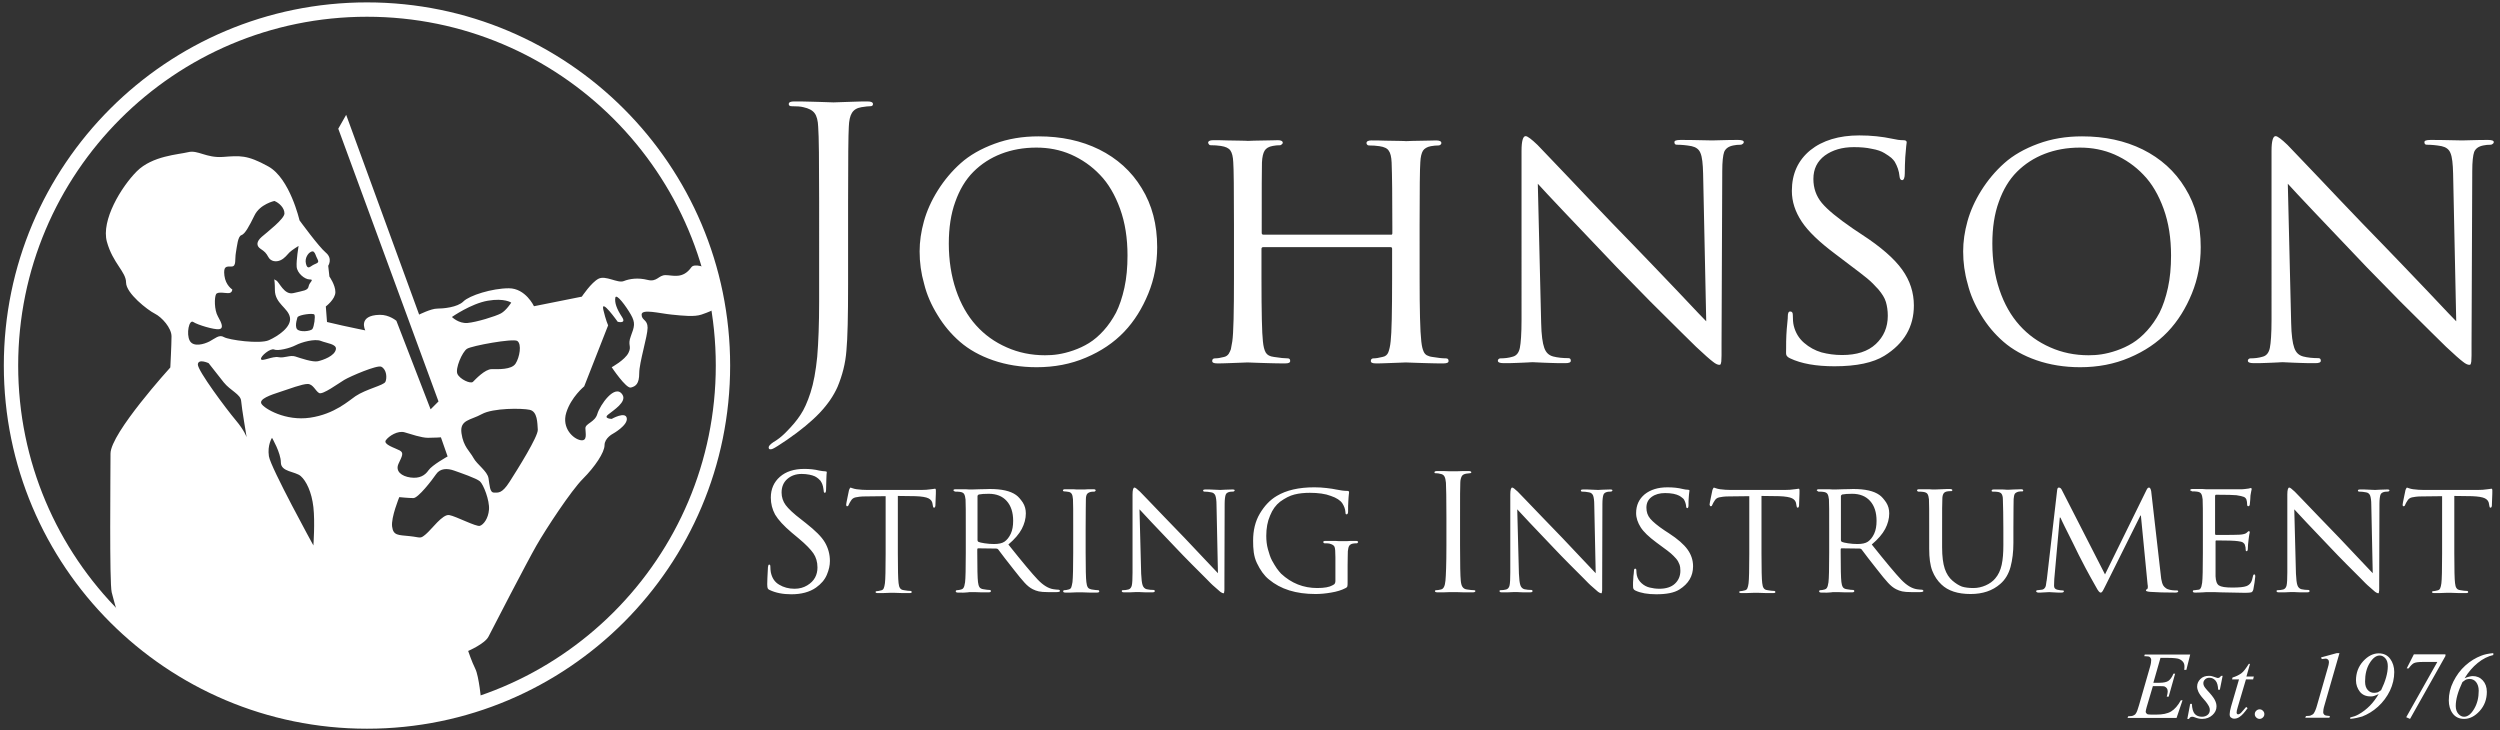 <svg version="1.1" xmlns="http://www.w3.org/2000/svg" x="0" y="0" width="1045" height="305.3" viewBox="0 0 1045 305.3" xml:space="preserve"><rect x="0" y="0" width="1045" height="305.3" fill="#333333" stroke="none"/><path d="M297.2 119.5c1.5 4 1 10 1 10s-2 1-5 2 -7.5 0.5-12.5 0 -12.5-2.5-12.5 0 2.5 2 2.5 5.5 -3.5 14.5-3.5 19 -1.5 5.5-3.5 6 -8-8.5-8-8.5 5.5-3 7-6 -0.5-3 1-7 2-5.5 0-9 -6.2-9.2-6.5-7c-0.3 2 0.5 4.5 2.8 8 2 3-1.8 2-1.8 2s-7.2-10.2-6-5c1 4.3 2 6.5 2 6.5l-10 25.5c0 0-5.5 4.5-7.5 11s3 11 6 11.5 2-3 2-5 4-2.5 5-6 7.4-12.9 10.5-8c1.9 3-3.8 6.5-6 8.3 -2.1 1.7 1.5 1.8 1.5 1.8s5.8-3.3 6.3-0.3 -5.8 6.5-5.8 6.5 -3.5 1.8-3.5 4.8 -4 9-9 14 -15.5 21-19.5 28 -18.5 35-20 38 -8.5 6-8.5 6 1.5 4.5 3 7.5 2.5 13.5 2.5 13.5 -1.5 8.1-53 8.5c-57.5 0.5-98-41.5-98-41.5s-2.5-8.5-3.5-12.5 -0.5-49.5-0.5-58 25-36 25-36 0.5-9.5 0.5-13 -4-8-7-9.5 -12-8.5-12-13 -5.5-8-8-17 6-23 12.5-29.5 17.5-7 21.5-8 7.5 2.5 14.5 2 10-1 19 4 13 22.5 13 22.5 8 11 11 13.5 1 5.5 1 5.5l0.5 4.5c0 0 2.5 3.5 2.5 6.5s-4 6-4 6l0.5 6.5c0 0 2 0.5 6.5 1.5s9.5 2 9.5 2 -3.3-6.3 6-6.5c4-0.1 7 2.5 7 2.5l14.3 37 3.3-3.3L141.4 53.8l3.3-5.8 30.5 83.5c0 0 5-2.5 7.5-2.5s8.5-0.5 11-3 12-5.5 19-5.5 10.5 7.5 10.5 7.5l20-4c0 0 4-6 7-7.5s8 2 10.5 1 6-1.5 10-0.5 4.5-2 7.5-2 7.2 1.8 10.8-3.3c1.3-1.8 6.3 0.3 6.3 0.3S295.7 115.5 297.2 119.5zM114.7 84c0 0-6 1.3-8.3 6s-4 7.8-5.5 8.3 -1.8 4.5-2.3 7.3 0.3 5.8-1.8 5.8 -3.5-0.3-3 3.8 3.3 5.8 3.3 5.8 0 1.3-1.3 1.5 -4.8-0.8-5.5 0.5 -0.8 6.5 0.8 9.3 2.5 5 0.5 5.3 -9-1.8-10.8-3 -3 5-1.5 7.8 6 1.5 8.3 0.3 4-3 6-1.8 15 3 18.8 1.3 9.5-5.5 8.8-9.5 -6.3-5.8-6.3-11.5 -0.8-4.5 0.5-4 3.3 6.3 7.3 5.3 6-1 6.3-2.8 2.6-2.9 0.4-2.9c-2 0-5.2-2.6-5.4-5.3s0.8-8.7 0.8-8.7 -2.8 1.7-3.8 2.7 -2 2.5-3.8 3.3 -4 0.5-5-1.3 -1.5-2.3-3.3-3.5 -1.8-3 0.5-5 9.5-7.5 9.5-9.8S116.7 84.8 114.7 84zM129.2 105.8c0 0-2 1.8-1.3 4.5s1.8 1 3.3 0.3 2.3-0.8 1.5-2.3 -0.8-2.3-1.5-3S129.2 105.8 129.2 105.8zM213.7 126.5c0 0-2.8-2-9.8-0.8s-15 6.8-15 6.8 2.8 2.8 6.5 2.5 11.8-2.8 14-4S213.7 126.5 213.7 126.5zM216.2 142.5c-1.8-1.1-19 2-21 3.3s-5 8.3-4 10.5 5.5 4.3 6.5 3.3 5-5.3 7.8-5.3 8.3 0.3 10-2.3S218.2 143.8 216.2 142.5zM140.4 146c0.4-2.2-3.8-2.5-6.3-3.5s-8 0.5-10.5 1.8 -7.5 2.5-9 1.8 -5.8 2.8-5.5 4 4.8-1.3 7.3-0.8 4.8-1 7-0.3 7.3 2.5 9.5 2S139.9 148.8 140.4 146zM159.4 153.3c-1.6-0.9-13 4-15.5 5.5s-9 6.3-10.5 5.5 -2.5-3.8-4.8-3.8 -7.5 2-11.5 3.3 -9 3-7.8 5 10 7.3 20.3 5.8 16.3-7.2 19-9c4.5-3 11.8-4.5 12.5-6S161.7 154.5 159.4 153.3zM87.2 151.8c0 0-4.3-2-4.5 0.5s12 18.8 15.8 23.3 4.6 7.2 4.6 7.2 -2.1-12.4-2.3-15.2 -4.5-4.3-7.3-7.8S87.2 151.8 87.2 151.8zM124.4 132.5c0 0-1.3 3.5-0.3 5s5.8 1 6.5 0 1.3-5.3 0.8-6S125.4 131.5 124.4 132.5zM166.9 207.8c0 0-3.5 8.5-3 12.3s2.5 3.5 7.3 4 4.3 1.3 6.8-0.8 7-8.5 9.8-8 11.3 5 12.8 4.5 3.5-3 3.8-6.8 -2.3-10.5-3.8-11.8 -8-3.5-10.8-4.5 -5.8-1-7.5 1.5 -7.5 10-9.5 10S166.9 207.8 166.9 207.8zM221.4 171.3c-3.2-0.7-15.3-0.8-20 1.8s-9.3 2.3-8.5 8 3.5 7.5 5 10.3 5.8 5.5 6.3 8.5 0.5 6 2.3 6 3.3 0.5 6.5-4.5 12-19 11.8-21.8S224.7 172 221.4 171.3zM178.9 183c-2.8 0-7-1.5-9.8-2.3s-6.5 1.5-7.8 3.3 4 3.3 5.8 4.3 1 2.3-0.5 5.5 1.3 5.3 5 5.8 6-0.8 7.5-3 8-5.8 8-5.8l-2.8-8C184.4 182.8 181.7 183 178.9 183zM113.7 183c0 0-2 3-1.3 7.7S131 228 131 228s0.7-9.7 0-16 -3-11-5.3-13 -8.3-1.7-8.3-5.7S113.7 183 113.7 183z" fill="#FFF"/><circle cx="153.4" cy="152.8" r="148.8" style="fill:none;stroke-width:6;stroke:#FFF"/><path d="M321.3 187c0-0.6 0.7-1.3 2-2.2 1.6-0.9 3.3-2.2 5.1-4 2.7-2.7 4.8-5.2 6.2-7.4 1.5-2.2 2.9-5.3 4.2-9.3 1.3-4 2.2-9 2.8-15 0.5-6 0.8-13.7 0.8-22.9V84.3c0-17-0.1-27.4-0.4-31.3 -0.1-2.6-0.6-4.5-1.5-5.7s-2.4-2-4.7-2.5c-1.1-0.3-2.8-0.4-4.9-0.4 -0.8 0-1.2-0.3-1.2-0.9 0-0.8 0.8-1.1 2.3-1.1 1.9 0 4.2 0 6.8 0.1 2.6 0.1 4.8 0.1 6.7 0.2s2.8 0.1 2.9 0.1c0.1 0 1.1 0 2.9-0.1s3.8-0.1 6-0.2 4-0.1 5.3-0.1c1.6 0 2.3 0.4 2.3 1.1 0 0.6-0.4 0.9-1.1 0.9 -0.7 0-1.9 0.1-3.7 0.4 -1.9 0.3-3.2 1.1-4 2.4 -0.8 1.3-1.2 3.2-1.3 5.8 -0.2 3.1-0.3 13.6-0.3 31.3V119c0 13.1-0.2 22.3-0.7 27.6 -0.4 5.3-1.7 10.3-3.7 15.1 -1.6 3.6-4 7.2-7.4 10.8 -3.4 3.6-8 7.4-13.8 11.4 -3.1 2.1-5 3.3-5.7 3.6 -0.4 0.2-0.7 0.3-1 0.3C321.6 187.9 321.3 187.6 321.3 187zM384.4 105.1c0-4.1 0.6-8.3 1.8-12.6 1.2-4.3 3.1-8.6 5.8-12.9 2.7-4.3 5.9-8.1 9.6-11.4 3.7-3.3 8.4-6 14.1-8.1s11.7-3.1 18.4-3.1c9.5 0 17.9 1.8 25.4 5.5 7.4 3.7 13.4 9 17.7 16.1 4.4 7.1 6.5 15.3 6.5 24.7 0 6.8-1.2 13.3-3.7 19.4s-5.8 11.5-10.1 16c-4.3 4.5-9.6 8.1-16 10.8 -6.3 2.7-13.2 4-20.6 4 -6.6 0-12.7-1-18.2-2.9 -5.5-1.9-10.1-4.5-13.8-7.7 -3.7-3.2-6.8-6.9-9.4-11.2 -2.6-4.2-4.5-8.5-5.6-13C385 114.2 384.4 109.7 384.4 105.1zM396.6 101.8c0 7 1 13.5 3 19.4 2 5.9 4.8 10.8 8.4 14.8s7.8 7 12.8 9.2c4.9 2.2 10.3 3.3 16 3.3 1.8 0 3.6-0.1 5.5-0.4s4-0.8 6.3-1.6c2.3-0.8 4.5-1.8 6.6-3.1 2.1-1.3 4.1-3 6.1-5.2 2-2.2 3.7-4.7 5.2-7.5 1.4-2.8 2.6-6.3 3.5-10.4 0.9-4.1 1.3-8.6 1.3-13.5 0-7.2-1-13.7-3.1-19.5 -2.1-5.8-4.9-10.6-8.4-14.2 -3.5-3.7-7.6-6.5-12.1-8.5 -4.6-2-9.4-2.9-14.5-2.9 -5.4 0-10.3 0.9-14.7 2.6 -4.4 1.7-8.3 4.2-11.6 7.5 -3.3 3.3-5.8 7.5-7.6 12.6C397.5 89.3 396.6 95.2 396.6 101.8zM505 59.7c0-0.7 0.7-1.1 2.1-1.1 1.7 0 3.7 0 6 0.1 2.3 0 4.3 0.1 5.9 0.1 1.7 0 2.5 0.1 2.6 0.1 0.1 0 0.9 0 2.5-0.1 1.6 0 3.4-0.1 5.4-0.1 2 0 3.6-0.1 4.7-0.1 1.3 0 2 0.4 2 1.1 0 0.2-0.1 0.4-0.4 0.6 -0.2 0.2-0.4 0.4-0.6 0.4 -1.2 0-2.2 0.1-3.2 0.3 -1.7 0.3-2.8 1-3.4 2 -0.6 1-1 2.6-1.1 4.9 -0.1 2.6-0.1 11.6-0.1 26.9v2.6c0 0.5 0.3 0.7 0.8 0.7h53.1c0.2 0 0.3 0 0.4 0 0.1 0 0.1-0.1 0.2-0.2 0.1-0.1 0.1-0.3 0.1-0.5v-2.6c0-12.7-0.1-21.7-0.3-26.9 -0.1-2.3-0.5-4-1.2-4.9 -0.6-1-1.9-1.6-3.9-1.9 -1.3-0.2-2.8-0.3-4.4-0.3 -0.3 0-0.5-0.1-0.7-0.3 -0.2-0.2-0.3-0.4-0.3-0.7 0-0.7 0.7-1.1 2-1.1 1.6 0 3.6 0 5.9 0.1 2.3 0 4.3 0.1 6 0.1 1.7 0 2.5 0.1 2.6 0.1 0.1 0 1 0 2.6-0.1 1.6 0 3.4-0.1 5.4-0.1 2 0 3.5-0.1 4.6-0.1 1.5 0 2.2 0.4 2.2 1.1 0 0.2-0.1 0.5-0.4 0.7 -0.2 0.2-0.5 0.3-0.8 0.3 -1 0-2.1 0.1-3.2 0.3 -1.6 0.3-2.7 1-3.3 1.9 -0.6 1-1 2.6-1.1 4.8 -0.2 2.6-0.3 11.4-0.3 26.5V116c0 13.5 0.2 22.4 0.7 26.7 0.1 1.1 0.3 2 0.4 2.5 0.1 0.5 0.3 1.1 0.6 1.8s0.8 1.2 1.3 1.5c0.6 0.3 1.4 0.6 2.3 0.7 2.4 0.4 4.2 0.6 5.7 0.6 0.8 0 1.1 0.4 1.1 1.1 0 0.7-0.7 1-2.1 1 -2 0-4.3 0-6.8-0.1 -2.5-0.1-4.6-0.1-6.3-0.2 -1.7-0.1-2.6-0.1-2.7-0.1s-0.9 0-2.5 0.1c-1.6 0.1-3.4 0.1-5.4 0.2s-3.5 0.1-4.6 0.1c-1.4 0-2.1-0.3-2.1-1 0-0.7 0.4-1.1 1.1-1.1 1 0 2.2-0.2 3.8-0.6 1.2-0.2 2-0.9 2.4-1.9 0.4-1 0.8-2.6 1-4.7 0.4-3.4 0.6-12.1 0.6-26.2V104c0-0.5-0.2-0.7-0.7-0.7h-53.1c-0.5 0-0.8 0.2-0.8 0.7v12.3c0 14.2 0.2 23 0.6 26.4 0.2 2.1 0.6 3.7 1.2 4.7s1.7 1.6 3.4 1.8c2.5 0.4 4.5 0.6 5.8 0.6 0.7 0 1 0.4 1 1.1 0 0.7-0.7 1-2 1 -2.1 0-4.4 0-6.9-0.1 -2.5-0.1-4.7-0.1-6.3-0.2 -1.7-0.1-2.5-0.1-2.6-0.1 -0.1 0-1 0-2.6 0.1 -1.6 0.1-3.4 0.1-5.4 0.2s-3.6 0.1-4.7 0.1c-1.4 0-2.1-0.3-2.1-1 0-0.7 0.4-1.1 1.1-1.1 1.1 0 2.4-0.2 3.9-0.6 0.8-0.2 1.4-0.6 1.9-1.3 0.4-0.7 0.7-1.3 0.9-1.9 0.1-0.6 0.3-1.7 0.6-3.3 0.5-3.4 0.7-12.3 0.7-26.7V94.3c0-15.1-0.1-23.9-0.3-26.5 -0.1-2.3-0.5-3.9-1.2-4.9 -0.7-1-2-1.6-4-1.9 -1.3-0.2-2.8-0.3-4.4-0.3 -0.2 0-0.4-0.1-0.6-0.4C505.2 60.1 505 59.9 505 59.7zM626.1 150.8c0-0.3 0.1-0.5 0.3-0.7 0.2-0.2 0.5-0.3 0.7-0.3 1.8 0 3.6-0.2 5.2-0.7 1.6-0.4 2.6-1.7 3-3.7 0.4-2 0.7-5.9 0.7-11.7V63.1c0-4.1 0.6-6.2 1.7-6.2 0.8 0 2.5 1.3 5 3.7 0.4 0.4 2.6 2.7 6.5 6.8 3.9 4.1 9.1 9.5 15.5 16.3 6.4 6.7 12.5 13.1 18.3 19 5 5.1 11.1 11.6 18.5 19.3 7.4 7.8 11.2 11.9 11.7 12.3l-1.3-61.7c-0.1-4.1-0.4-7-1.1-8.6 -0.6-1.6-1.9-2.5-3.7-2.9 -2.1-0.4-4.2-0.6-6.2-0.6 -0.7 0-1-0.4-1-1.1 0-0.6 0.8-0.9 2.5-0.9 2.3 0 5.1 0 8.3 0.1 3.2 0.1 4.9 0.1 5 0.1 0.1 0 1.5 0 4-0.1 2.5-0.1 4.8-0.1 6.9-0.1 1.5 0 2.3 0.3 2.3 0.9 0 0.2-0.1 0.5-0.4 0.7 -0.3 0.3-0.6 0.4-1 0.4 -1.1 0-2.1 0.1-3 0.3 -2 0.4-3.2 1.3-3.8 2.7 -0.5 1.4-0.8 4.1-0.8 8l-0.3 72.2c0 2.1 0 3.7 0 4.8 0 1.1-0.1 1.9-0.1 2.6 -0.1 0.6-0.2 1-0.3 1.2 -0.1 0.1-0.3 0.2-0.5 0.2 -0.7 0-1.6-0.4-2.7-1.3 -1.2-0.9-3.5-2.9-7-6.2 -0.5-0.5-2.5-2.4-5.9-5.8 -3.4-3.4-7.8-7.7-13.2-13.1 -5.3-5.4-10-10.2-14.1-14.4 -18.4-19.3-29.5-31-33-34.9l1.4 58.2c0.1 5 0.6 8.5 1.3 10.4 0.7 2 1.9 3.1 3.7 3.6 1.9 0.5 4.1 0.7 6.4 0.7 0.7 0 1 0.4 1 1.1 0 0.7-0.8 1-2.3 1 -2.1 0-4.2 0-6.3-0.1 -2.1-0.1-3.8-0.1-5-0.2 -1.3-0.1-2-0.1-2.2-0.1 -0.2 0-1 0-2.3 0.1 -1.3 0.1-2.8 0.1-4.7 0.2 -1.9 0.1-3.6 0.1-5.3 0.1C626.8 151.8 626.1 151.4 626.1 150.8zM746.6 145.4c0-1.8 0-3.6 0.1-5.3s0.2-3.4 0.4-5.1c0.2-1.6 0.2-2.5 0.2-2.7 0-1.4 0.3-2.1 1-2.1 0.8 0 1.1 0.5 1.1 1.5 0 1.8 0.1 3.3 0.4 4.5 0.7 2.8 2.1 5.2 4.3 7.1s4.6 3.2 7.3 4c2.7 0.7 5.5 1.1 8.6 1.1 6.1 0 10.8-1.5 14.1-4.6s5-7 5-11.8c0-2.2-0.3-4.1-0.8-5.8 -0.5-1.7-1.6-3.4-3.1-5.2 -1.5-1.7-3.1-3.3-4.8-4.7 -1.7-1.4-4.2-3.3-7.4-5.7l-5.8-4.4c-6.7-5-11.4-9.5-14.1-13.6 -2.7-4.1-4.1-8.3-4.1-12.8 0-7.2 2.6-12.8 7.7-17 5.1-4.1 12-6.2 20.5-6.2 5 0 9.6 0.5 13.8 1.4 1.7 0.4 3.2 0.6 4.6 0.6 1 0 1.4 0.3 1.4 0.9l-0.2 1.6c-0.1 1-0.2 2.6-0.4 4.6 -0.1 2.1-0.2 4.3-0.2 6.8 0 1.8-0.4 2.8-1.1 2.8 -0.6 0-1-0.5-1.1-1.6 -0.2-2.2-0.9-4.2-2-6.1 -0.3-0.5-0.8-1-1.4-1.6 -0.7-0.6-1.6-1.2-2.9-2 -1.3-0.8-3-1.4-5.3-1.8 -2.2-0.5-4.7-0.7-7.5-0.7 -4.9 0-8.9 1.2-12.1 3.5 -3.2 2.4-4.8 5.6-4.8 9.8 0 3.9 1.2 7.2 3.5 10 2.3 2.8 6.7 6.4 13.1 10.8l3.6 2.4c8 5.2 13.6 10.1 16.9 14.7 3.3 4.6 4.9 9.6 4.9 15 0 8.9-4.1 15.9-12.3 21 -4.7 2.9-11.6 4.4-20.9 4.4 -7.7 0-13.9-1.1-18.5-3.3 -0.9-0.4-1.4-0.9-1.6-1.4S746.6 147.1 746.6 145.4zM820.6 105.1c0-4.1 0.6-8.3 1.8-12.6 1.2-4.3 3.1-8.6 5.8-12.9 2.7-4.3 5.9-8.1 9.6-11.4 3.7-3.3 8.4-6 14.1-8.1s11.7-3.1 18.4-3.1c9.5 0 17.9 1.8 25.4 5.5 7.4 3.7 13.4 9 17.7 16.1 4.4 7.1 6.5 15.3 6.5 24.7 0 6.8-1.2 13.3-3.7 19.4s-5.8 11.5-10.1 16c-4.3 4.5-9.6 8.1-16 10.8 -6.3 2.7-13.2 4-20.6 4 -6.6 0-12.7-1-18.2-2.9 -5.5-1.9-10.1-4.5-13.8-7.7 -3.7-3.2-6.8-6.9-9.4-11.2 -2.6-4.2-4.5-8.5-5.6-13C821.2 114.2 820.6 109.7 820.6 105.1zM832.8 101.8c0 7 1 13.5 3 19.4 2 5.9 4.8 10.8 8.4 14.8s7.8 7 12.8 9.2c4.9 2.2 10.3 3.3 16 3.3 1.8 0 3.6-0.1 5.5-0.4s4-0.8 6.3-1.6c2.3-0.8 4.5-1.8 6.6-3.1 2.1-1.3 4.1-3 6.1-5.2 2-2.2 3.7-4.7 5.2-7.5 1.4-2.8 2.6-6.3 3.5-10.4 0.9-4.1 1.3-8.6 1.3-13.5 0-7.2-1-13.7-3.1-19.5 -2.1-5.8-4.9-10.6-8.4-14.2 -3.5-3.7-7.6-6.5-12.1-8.5 -4.6-2-9.4-2.9-14.5-2.9 -5.4 0-10.3 0.9-14.7 2.6 -4.4 1.7-8.3 4.2-11.6 7.5 -3.3 3.3-5.8 7.5-7.6 12.6C833.7 89.3 832.8 95.2 832.8 101.8zM939.6 150.8c0-0.3 0.1-0.5 0.3-0.7 0.2-0.2 0.5-0.3 0.7-0.3 1.8 0 3.6-0.2 5.2-0.7 1.6-0.4 2.6-1.7 3-3.7 0.4-2 0.7-5.9 0.7-11.7V63.1c0-4.1 0.6-6.2 1.7-6.2 0.8 0 2.5 1.3 5 3.7 0.4 0.4 2.6 2.7 6.5 6.8 3.9 4.1 9.1 9.5 15.5 16.3 6.4 6.7 12.5 13.1 18.3 19 5 5.1 11.1 11.6 18.5 19.3 7.4 7.8 11.2 11.9 11.7 12.3l-1.3-61.7c-0.1-4.1-0.4-7-1.1-8.6 -0.6-1.6-1.9-2.5-3.7-2.9 -2.1-0.4-4.2-0.6-6.2-0.6 -0.7 0-1-0.4-1-1.1 0-0.6 0.8-0.9 2.5-0.9 2.3 0 5.1 0 8.3 0.1 3.2 0.1 4.9 0.1 5 0.1 0.1 0 1.5 0 4-0.1 2.5-0.1 4.8-0.1 6.9-0.1 1.5 0 2.3 0.3 2.3 0.9 0 0.2-0.1 0.5-0.4 0.7 -0.3 0.3-0.6 0.4-1 0.4 -1.1 0-2.1 0.1-3 0.3 -2 0.4-3.2 1.3-3.8 2.7 -0.5 1.4-0.8 4.1-0.8 8l-0.3 72.2c0 2.1 0 3.7 0 4.8 0 1.1-0.1 1.9-0.1 2.6 -0.1 0.6-0.2 1-0.3 1.2 -0.1 0.1-0.3 0.2-0.5 0.2 -0.7 0-1.6-0.4-2.7-1.3 -1.2-0.9-3.5-2.9-7-6.2 -0.5-0.5-2.5-2.4-5.9-5.8 -3.4-3.4-7.8-7.7-13.2-13.1 -5.3-5.4-10-10.2-14.1-14.4 -18.4-19.3-29.5-31-33-34.9l1.4 58.2c0.1 5 0.6 8.5 1.3 10.4 0.7 2 1.9 3.1 3.7 3.6 1.9 0.5 4.1 0.7 6.4 0.7 0.7 0 1 0.4 1 1.1 0 0.7-0.8 1-2.3 1 -2.1 0-4.2 0-6.3-0.1 -2.1-0.1-3.8-0.1-5-0.2 -1.3-0.1-2-0.1-2.2-0.1 -0.2 0-1 0-2.3 0.1 -1.3 0.1-2.8 0.1-4.7 0.2 -1.9 0.1-3.6 0.1-5.3 0.1C940.3 151.8 939.6 151.4 939.6 150.8z" fill="#FFF"/><path d="M320.7 244.2c0-1.1 0.1-3.5 0.3-7.1 0.1-0.7 0.2-1.1 0.5-1.1 0.3 0 0.5 0.2 0.5 0.7 0 1 0.1 1.9 0.2 2.5 0.5 2.4 1.6 4.1 3.5 5.2 1.8 1.1 4 1.7 6.4 1.7 2.1 0 3.8-0.5 5.3-1.4 1.5-0.9 2.6-2 3.3-3.3 0.7-1.3 1-2.7 1-4.2 0-2.3-0.6-4.3-1.7-5.9s-3.1-3.7-6.1-6.2l-3-2.5c-3.3-2.8-5.6-5.3-6.9-7.5 -1.2-2.2-1.8-4.6-1.8-7.1 0-3.6 1.3-6.5 3.8-8.7 2.5-2.2 5.9-3.3 10.2-3.3 2.2 0 4.3 0.2 6.3 0.7 1.1 0.2 1.9 0.3 2.4 0.3 0.4 0 0.7 0.1 0.7 0.4 0 0 0 0.3-0.1 0.9 0 0.6-0.1 1.4-0.1 2.5 0 1.1-0.1 2.4-0.1 3.7 0 1-0.2 1.5-0.5 1.5 -0.3 0-0.5-0.3-0.5-0.9 0-0.4-0.2-1-0.3-1.8 -0.2-0.7-0.4-1.3-0.6-1.6 -0.1-0.2-0.3-0.4-0.4-0.7 -0.2-0.2-0.5-0.5-0.9-0.9s-1-0.7-1.5-1c-0.6-0.3-1.4-0.5-2.3-0.7 -1-0.2-2.1-0.3-3.2-0.3 -2.4 0-4.4 0.7-6 2.1 -1.6 1.4-2.4 3.3-2.4 5.7 0 1.9 0.6 3.7 1.7 5.2 1.1 1.5 3.3 3.6 6.6 6.1l1.9 1.5c3.8 3 6.5 5.6 7.9 8 1.4 2.4 2.1 5 2.1 7.8 0 1.8-0.4 3.7-1.3 5.8s-2.4 3.8-4.5 5.3c-2.7 1.9-6.2 2.8-10.3 2.8 -3.6 0-6.6-0.6-9.1-1.8 -0.5-0.2-0.7-0.5-0.8-0.7C320.8 245.7 320.7 245.1 320.7 244.2zM353.7 210.9c0-0.2 0.2-1.3 0.6-3.2 0.4-1.9 0.6-2.9 0.6-2.9 0.3-0.7 0.5-1 0.6-1 0.1 0 0.4 0.1 0.9 0.3 0.5 0.2 1.1 0.3 1.7 0.4 1.5 0.2 3 0.3 4.6 0.3h22.3c1.5 0 3-0.1 4.2-0.3 0.2 0 0.5-0.1 0.8-0.1 0.3 0 0.5-0.1 0.6-0.1 0.1 0 0.2 0 0.3 0 0.2 0 0.3 0.2 0.3 0.7 0 0.7 0 1.9-0.1 3.6 -0.1 1.8-0.1 2.7-0.1 2.8 0 0.2-0.1 0.4-0.2 0.6s-0.2 0.2-0.4 0.2c-0.3 0-0.4-0.3-0.5-1l-0.1-0.6c-0.1-1-0.7-1.8-1.7-2.3 -1-0.5-2.8-0.8-5.4-0.9l-7.4-0.1v24c0 6.7 0.1 10.8 0.3 12.4 0.1 1 0.3 1.7 0.6 2.1 0.3 0.5 0.8 0.8 1.7 0.9 1.1 0.2 2 0.3 2.7 0.3 0.3 0 0.5 0.2 0.5 0.5 0 0.3-0.3 0.4-0.9 0.4 -0.9 0-2 0-3.1 0 -1.2 0-2.1-0.1-2.9-0.1 -0.8 0-1.2 0-1.2 0s-0.5 0-1.2 0c-0.8 0-1.7 0.1-2.7 0.1 -1 0-1.7 0-2.2 0 -0.6 0-0.9-0.1-0.9-0.4 0-0.3 0.2-0.4 0.5-0.4 0.4 0 0.9-0.1 1.7-0.3 0.6-0.1 1-0.4 1.2-0.9s0.4-1.2 0.5-2.1c0.2-1.6 0.3-5.7 0.3-12.4v-24l-8.5 0.1c-1.9 0-3.2 0.2-4.1 0.4s-1.5 0.7-1.9 1.4c-0.2 0.3-0.4 0.6-0.5 0.8 -0.1 0.2-0.2 0.4-0.3 0.6 -0.1 0.2-0.1 0.3-0.2 0.4 -0.1 0.4-0.3 0.5-0.6 0.5 -0.1 0-0.2 0-0.3-0.1C353.8 211.2 353.7 211 353.7 210.9zM398.5 205c0-0.3 0.3-0.5 0.9-0.5 0.8 0 1.7 0 2.8 0 1.1 0 2.1 0 2.9 0.1 0.8 0 1.2 0 1.3 0 0.1 0 1.2 0 3.2-0.1 2.1 0 3.4-0.1 4.1-0.1 5 0 8.6 0.8 11 2.5 1 0.7 1.9 1.8 2.8 3.1 0.9 1.4 1.3 2.9 1.3 4.6 0 2.2-0.6 4.4-1.7 6.5 -1.1 2.1-3 4.3-5.6 6.5 5.9 7.4 10 12.3 12.3 14.7 2.3 2.4 4.5 3.7 6.6 4 0.8 0.1 1.5 0.2 2.1 0.2 0.2 0 0.3 0.1 0.4 0.2s0.2 0.2 0.2 0.3c0 0.3-0.5 0.5-1.4 0.5h-3.7c-1.6 0-2.9-0.1-3.8-0.3 -0.9-0.2-1.7-0.5-2.5-0.9 -1.2-0.6-2.3-1.5-3.4-2.7 -1.1-1.2-2.7-3.1-4.7-5.7 -0.9-1.1-2.1-2.7-3.6-4.6 -1.5-2-2.4-3.2-2.8-3.7 -0.2-0.2-0.5-0.3-0.8-0.3l-7.5-0.1c-0.3 0-0.4 0.2-0.4 0.5v1.3c0 6.6 0.1 10.7 0.3 12.3 0.1 0.9 0.3 1.6 0.6 2.1 0.3 0.5 0.9 0.8 1.7 0.9 1.1 0.2 2 0.3 2.6 0.3 0.3 0 0.5 0.2 0.5 0.5 0 0.3-0.3 0.5-0.9 0.5 -0.9 0-2 0-3.1 0 -1.2 0-2.1-0.1-2.9-0.1 -0.8 0-1.2 0-1.2 0h-0.4c-0.3 0-0.7 0-1.1 0.1s-0.9 0-1.4 0.1 -1 0-1.5 0c-0.5 0-1 0-1.3 0 -0.6 0-0.9-0.2-0.9-0.5 0-0.3 0.2-0.5 0.5-0.5 0.5 0 1.1-0.1 1.8-0.3 0.4-0.1 0.7-0.3 0.9-0.6 0.2-0.3 0.3-0.6 0.4-0.9 0.1-0.3 0.2-0.8 0.3-1.5 0.2-1.6 0.3-5.7 0.3-12.3v-10c0-7 0-11.1-0.1-12.3 -0.1-1-0.3-1.8-0.6-2.3 -0.3-0.5-0.9-0.8-1.8-0.9 -0.6-0.1-1.3-0.1-2-0.1 -0.1 0-0.2-0.1-0.3-0.2S398.5 205 398.5 205zM408.6 225.8c0 0.3 0.1 0.5 0.4 0.7 0.4 0.2 1.3 0.4 2.6 0.6 1.3 0.2 2.6 0.3 3.9 0.3 1.9 0 3.4-0.3 4.4-1 1-0.7 1.9-1.8 2.6-3.3s1-3.3 1-5.4c0-3.5-0.9-6.3-2.7-8.3 -1.8-2-4.3-3-7.5-3 -1.8 0-3.2 0.1-4.2 0.3 -0.3 0.2-0.5 0.4-0.5 0.7V225.8zM444.3 205c0-0.3 0.3-0.5 0.9-0.5 0.6 0 1.3 0 2.3 0 0.9 0 1.8 0 2.5 0.1 0.7 0 1.1 0 1.2 0 0 0 0.4 0 1.2 0 0.7 0 1.6 0 2.5-0.1 0.9 0 1.7 0 2.2 0 0.6 0 0.9 0.2 0.9 0.5 0 0.1-0.1 0.2-0.2 0.3s-0.2 0.2-0.3 0.2c-0.5 0-1 0-1.5 0.1 -0.8 0.2-1.3 0.5-1.6 0.9 -0.3 0.4-0.5 1.2-0.5 2.2 0 1.2-0.1 5.3-0.1 12.3v10c0 6.7 0.1 10.8 0.3 12.3 0.1 1 0.3 1.7 0.6 2.2 0.3 0.5 0.8 0.7 1.6 0.9 1.2 0.2 2.1 0.3 2.7 0.3 0.3 0 0.5 0.2 0.5 0.5 0 0.3-0.3 0.5-0.9 0.5 -1 0-2 0-3.2 0 -1.2 0-2.2-0.1-3-0.1 -0.8 0-1.2 0-1.2 0 -0.1 0-0.5 0-1.2 0 -0.7 0-1.6 0.1-2.5 0.1 -0.9 0-1.6 0-2.2 0 -0.6 0-0.9-0.2-0.9-0.5 0-0.3 0.2-0.5 0.5-0.5 0.5 0 1.1-0.1 1.8-0.3 0.5-0.1 0.9-0.4 1.1-0.9 0.2-0.5 0.3-1.2 0.5-2.2 0.2-2 0.3-6.1 0.3-12.3v-10c0-7 0-11.1-0.1-12.3 -0.1-1-0.2-1.7-0.5-2.2 -0.3-0.5-0.7-0.8-1.4-0.9 -0.7-0.1-1.3-0.2-1.8-0.2 -0.1 0-0.2 0-0.3-0.1C444.3 205.2 444.3 205.1 444.3 205zM468.9 247.1c0-0.1 0-0.2 0.1-0.3 0.1-0.1 0.2-0.1 0.3-0.1 0.9 0 1.6-0.1 2.4-0.3 0.7-0.2 1.2-0.8 1.4-1.7 0.2-0.9 0.3-2.7 0.3-5.4v-32.6c0-1.9 0.3-2.9 0.8-2.9 0.4 0 1.1 0.6 2.3 1.7 0.2 0.2 1.2 1.2 3 3.1 1.8 1.9 4.2 4.4 7.2 7.5 3 3.1 5.8 6 8.5 8.8 2.3 2.4 5.1 5.4 8.5 9 3.4 3.6 5.2 5.5 5.4 5.7l-0.6-28.5c0-1.9-0.2-3.2-0.5-4 -0.3-0.7-0.9-1.2-1.7-1.3 -1-0.2-1.9-0.3-2.9-0.3 -0.3 0-0.5-0.2-0.5-0.5 0-0.3 0.4-0.4 1.1-0.4 1.1 0 2.4 0 3.8 0.1s2.3 0.1 2.3 0.1c0.1 0 0.7 0 1.8-0.1 1.2 0 2.2-0.1 3.2-0.1 0.7 0 1 0.1 1 0.4 0 0.1-0.1 0.2-0.2 0.3 -0.1 0.1-0.3 0.2-0.5 0.2 -0.5 0-1 0-1.4 0.1 -0.9 0.2-1.5 0.6-1.7 1.3 -0.2 0.6-0.4 1.9-0.4 3.7l-0.1 33.4c0 1 0 1.7 0 2.2 0 0.5 0 0.9-0.1 1.2 0 0.3-0.1 0.5-0.1 0.5s-0.1 0.1-0.2 0.1c-0.3 0-0.7-0.2-1.3-0.6 -0.5-0.4-1.6-1.4-3.2-2.8 -0.2-0.2-1.2-1.1-2.7-2.7 -1.6-1.6-3.6-3.6-6.1-6.1 -2.5-2.5-4.6-4.7-6.5-6.7 -8.5-8.9-13.6-14.3-15.3-16.2l0.7 26.9c0.1 2.3 0.3 3.9 0.6 4.8 0.3 0.9 0.9 1.5 1.7 1.7 0.9 0.2 1.9 0.3 2.9 0.3 0.3 0 0.5 0.2 0.5 0.5 0 0.3-0.3 0.5-1 0.5 -1 0-2 0-2.9 0 -1 0-1.7-0.1-2.3-0.1 -0.6 0-0.9 0-1 0 -0.1 0-0.5 0-1 0 -0.6 0-1.3 0.1-2.2 0.1 -0.9 0-1.7 0-2.5 0C469.2 247.6 468.9 247.4 468.9 247.1zM523.8 226c0-4.3 0.9-8.1 2.8-11.3 1.9-3.2 4.2-5.7 7.1-7.4 4-2.4 9.2-3.6 15.7-3.6 1.7 0 3.4 0.1 5.1 0.3s3.1 0.4 3.9 0.6c1.9 0.4 3.5 0.6 4.8 0.6 0.5 0 0.7 0.2 0.7 0.5 0 0.1 0 0.5-0.1 1.1 -0.1 0.6-0.1 1.5-0.2 2.7s-0.1 2.6-0.1 4.3c0 0.8-0.2 1.2-0.7 1.2 -0.3 0-0.4-0.3-0.4-0.9 -0.1-1.4-0.6-2.6-1.3-3.7 -0.8-1.2-2.4-2.3-4.8-3.1 -2.3-0.9-5.3-1.3-8.8-1.3 -2.3 0-4.4 0.2-6.4 0.7 -2 0.5-3.9 1.5-6 3 -1.8 1.4-3.2 3.3-4.2 5.8 -1.1 2.5-1.6 5.3-1.6 8.5 0 1.9 0.2 3.8 0.7 5.6s1 3.4 1.7 4.7c0.7 1.3 1.4 2.4 2 3.3 0.6 0.9 1.3 1.6 1.8 2.2 4.3 4 9.3 6 15.1 6 3 0 5.1-0.4 6.3-1.1 0.3-0.2 0.5-0.3 0.7-0.4s0.3-0.3 0.4-0.5c0.1-0.2 0.2-0.5 0.2-0.9v-9.9c0-2.4-0.1-3.9-0.4-4.5 -0.3-0.6-1-1-2.2-1.3 -0.6-0.1-1.3-0.1-2-0.1 -0.1 0-0.2-0.1-0.3-0.2 -0.1-0.1-0.2-0.2-0.2-0.3 0-0.3 0.3-0.5 0.9-0.5 0.8 0 1.7 0 2.8 0 1.1 0 2.1 0 2.9 0.1 0.8 0 1.2 0 1.3 0 0 0 0.4 0 1.1 0 0.7 0 1.5 0 2.5-0.1 0.9 0 1.7 0 2.2 0 0.6 0 0.9 0.2 0.9 0.5 0 0.1-0.1 0.2-0.2 0.3 -0.1 0.1-0.2 0.2-0.3 0.2 -0.5 0-1 0-1.5 0.1 -0.8 0.1-1.3 0.4-1.7 0.9 -0.3 0.5-0.5 1.2-0.6 2.3 0 1.2-0.1 3.2-0.1 5.9v6.4c0 1.3 0 2.1-0.1 2.4 -0.1 0.3-0.3 0.5-0.7 0.7 -1.7 0.9-3.7 1.5-6.1 1.9 -2.3 0.4-4.5 0.6-6.5 0.6 -8.2 0-14.6-2-19.5-6.1 -2-1.6-3.6-3.9-5-6.8S523.8 229.4 523.8 226zM599.6 197.4c0-0.3 0.4-0.5 1.1-0.5 0.7 0 1.5 0 2.6 0 1.1 0 2 0.1 2.8 0.1 0.8 0 1.3 0 1.3 0s0.5 0 1.3 0c0.8 0 1.7-0.1 2.8-0.1 1 0 1.8 0 2.4 0 0.7 0 1.1 0.2 1.1 0.5 0 0.3-0.2 0.4-0.5 0.4 -0.3 0-0.9 0.1-1.7 0.2 -0.9 0.2-1.5 0.5-1.8 1.1 -0.3 0.6-0.6 1.5-0.6 2.7 -0.1 1.4-0.1 6.3-0.1 14.5v11.8c0 7.8 0.1 12.7 0.3 14.6 0.1 1.1 0.3 2 0.7 2.6s1 1 1.9 1.1c1.3 0.2 2.3 0.3 3 0.3 0.3 0 0.5 0.1 0.5 0.4 0 0.3-0.4 0.5-1.1 0.5 -1.1 0-2.3 0-3.6 0 -1.3 0-2.4-0.1-3.3-0.1 -0.9 0-1.3 0-1.3 0 -0.1 0-0.5 0-1.3 0 -0.8 0-1.8 0.1-2.8 0.1 -1 0-1.8 0-2.4 0 -0.7 0-1.1-0.2-1.1-0.5 0-0.3 0.2-0.4 0.5-0.4 0.6 0 1.2-0.1 2-0.3 0.6-0.1 1-0.5 1.3-1.1 0.3-0.6 0.5-1.5 0.6-2.6 0.2-2.1 0.4-6.9 0.4-14.6v-11.8c0-7.9-0.1-12.7-0.2-14.5 -0.1-1.2-0.3-2-0.6-2.6 -0.3-0.6-0.9-1-1.6-1.1 -0.7-0.2-1.4-0.3-2.1-0.3C599.8 197.9 599.6 197.7 599.6 197.4zM626.8 247.1c0-0.1 0-0.2 0.1-0.3 0.1-0.1 0.2-0.1 0.3-0.1 0.9 0 1.6-0.1 2.4-0.3 0.7-0.2 1.2-0.8 1.4-1.7 0.2-0.9 0.3-2.7 0.3-5.4v-32.6c0-1.9 0.3-2.9 0.8-2.9 0.4 0 1.1 0.6 2.3 1.7 0.2 0.2 1.2 1.2 3 3.1 1.8 1.9 4.2 4.4 7.2 7.5 3 3.1 5.8 6 8.5 8.8 2.3 2.4 5.1 5.4 8.5 9 3.4 3.6 5.2 5.5 5.4 5.7l-0.6-28.5c0-1.9-0.2-3.2-0.5-4 -0.3-0.7-0.9-1.2-1.7-1.3 -1-0.2-1.9-0.3-2.9-0.3 -0.3 0-0.5-0.2-0.5-0.5 0-0.3 0.4-0.4 1.1-0.4 1.1 0 2.4 0 3.8 0.1s2.3 0.1 2.3 0.1c0.1 0 0.7 0 1.8-0.1 1.2 0 2.2-0.1 3.2-0.1 0.7 0 1 0.1 1 0.4 0 0.1-0.1 0.2-0.2 0.3 -0.1 0.1-0.3 0.2-0.5 0.2 -0.5 0-1 0-1.4 0.1 -0.9 0.2-1.5 0.6-1.7 1.3 -0.2 0.6-0.4 1.9-0.4 3.7l-0.1 33.4c0 1 0 1.7 0 2.2 0 0.5 0 0.9-0.1 1.2 0 0.3-0.1 0.5-0.1 0.5s-0.1 0.1-0.2 0.1c-0.3 0-0.7-0.2-1.3-0.6 -0.5-0.4-1.6-1.4-3.2-2.8 -0.2-0.2-1.2-1.1-2.7-2.7 -1.6-1.6-3.6-3.6-6.1-6.1 -2.5-2.5-4.6-4.7-6.5-6.7 -8.5-8.9-13.6-14.3-15.3-16.2l0.7 26.9c0.1 2.3 0.3 3.9 0.6 4.8 0.3 0.9 0.9 1.5 1.7 1.7 0.9 0.2 1.9 0.3 2.9 0.3 0.3 0 0.5 0.2 0.5 0.5 0 0.3-0.3 0.5-1 0.5 -1 0-2 0-2.9 0 -1 0-1.7-0.1-2.3-0.1 -0.6 0-0.9 0-1 0 -0.1 0-0.5 0-1 0 -0.6 0-1.3 0.1-2.2 0.1 -0.9 0-1.7 0-2.5 0C627.1 247.6 626.8 247.4 626.8 247.1zM682.6 244.6c0-0.8 0-1.6 0.1-2.5 0-0.8 0.1-1.6 0.2-2.3 0.1-0.8 0.1-1.2 0.1-1.2 0-0.6 0.2-0.9 0.5-0.9 0.3 0 0.5 0.2 0.5 0.7 0 0.8 0.1 1.5 0.2 2.1 0.3 1.3 1 2.4 2 3.3s2.1 1.5 3.4 1.8c1.2 0.3 2.6 0.5 4 0.5 2.8 0 5-0.7 6.5-2.1 1.5-1.4 2.3-3.2 2.3-5.4 0-1-0.1-1.9-0.4-2.7 -0.3-0.8-0.7-1.6-1.4-2.4 -0.7-0.8-1.4-1.5-2.2-2.2 -0.8-0.7-1.9-1.5-3.4-2.6l-2.7-2c-3.1-2.3-5.3-4.4-6.5-6.3s-1.9-3.9-1.9-5.9c0-3.3 1.2-5.9 3.6-7.9 2.4-1.9 5.5-2.9 9.5-2.9 2.3 0 4.4 0.2 6.4 0.7 0.8 0.2 1.5 0.3 2.1 0.3 0.4 0 0.7 0.1 0.7 0.4l-0.1 0.7c-0.1 0.5-0.1 1.2-0.2 2.1 -0.1 0.9-0.1 2-0.1 3.2 0 0.9-0.2 1.3-0.5 1.3 -0.3 0-0.5-0.3-0.5-0.8 -0.1-1-0.4-1.9-0.9-2.8 -0.1-0.2-0.4-0.5-0.7-0.7 -0.3-0.3-0.8-0.6-1.3-0.9 -0.6-0.3-1.4-0.6-2.4-0.8 -1-0.2-2.2-0.3-3.5-0.3 -2.2 0-4.1 0.5-5.6 1.6 -1.5 1.1-2.2 2.6-2.2 4.5 0 1.8 0.5 3.3 1.6 4.6 1.1 1.3 3.1 3 6.1 5l1.7 1.1c3.7 2.4 6.3 4.7 7.8 6.8 1.5 2.1 2.3 4.4 2.3 7 0 4.1-1.9 7.3-5.7 9.7 -2.2 1.4-5.4 2-9.7 2 -3.6 0-6.4-0.5-8.6-1.5 -0.4-0.2-0.7-0.4-0.8-0.6C682.6 245.9 682.6 245.4 682.6 244.6zM714.6 210.9c0-0.2 0.2-1.3 0.6-3.2 0.4-1.9 0.6-2.9 0.6-2.9 0.3-0.7 0.5-1 0.6-1 0.1 0 0.4 0.1 0.9 0.3 0.5 0.2 1.1 0.3 1.7 0.4 1.5 0.2 3 0.3 4.6 0.3H746c1.5 0 3-0.1 4.2-0.3 0.2 0 0.5-0.1 0.8-0.1 0.3 0 0.5-0.1 0.6-0.1 0.1 0 0.2 0 0.3 0 0.2 0 0.3 0.2 0.3 0.7 0 0.7 0 1.9-0.1 3.6 -0.1 1.8-0.1 2.7-0.1 2.8 0 0.2-0.1 0.4-0.2 0.6s-0.2 0.2-0.4 0.2c-0.3 0-0.4-0.3-0.5-1l-0.1-0.6c-0.1-1-0.7-1.8-1.7-2.3 -1-0.5-2.8-0.8-5.4-0.9l-7.4-0.1v24c0 6.7 0.1 10.8 0.3 12.4 0.1 1 0.3 1.7 0.6 2.1 0.3 0.5 0.8 0.8 1.7 0.9 1.1 0.2 2 0.3 2.7 0.3 0.3 0 0.5 0.2 0.5 0.5 0 0.3-0.3 0.4-0.9 0.4 -0.9 0-2 0-3.1 0 -1.2 0-2.1-0.1-2.9-0.1 -0.8 0-1.2 0-1.2 0s-0.5 0-1.2 0c-0.8 0-1.7 0.1-2.7 0.1 -1 0-1.7 0-2.2 0 -0.6 0-0.9-0.1-0.9-0.4 0-0.3 0.2-0.4 0.5-0.4 0.4 0 0.9-0.1 1.7-0.3 0.6-0.1 1-0.4 1.2-0.9s0.4-1.2 0.5-2.1c0.2-1.6 0.3-5.7 0.3-12.4v-24l-8.5 0.1c-1.9 0-3.2 0.2-4.1 0.4s-1.5 0.7-1.9 1.4c-0.2 0.3-0.4 0.6-0.5 0.8 -0.1 0.2-0.2 0.4-0.3 0.6 -0.1 0.2-0.1 0.3-0.2 0.4 -0.1 0.4-0.3 0.5-0.6 0.5 -0.1 0-0.2 0-0.3-0.1C714.7 211.2 714.6 211 714.6 210.9zM759.4 205c0-0.3 0.3-0.5 0.9-0.5 0.8 0 1.7 0 2.8 0 1.1 0 2.1 0 2.9 0.1 0.8 0 1.2 0 1.3 0 0.1 0 1.2 0 3.2-0.1 2.1 0 3.4-0.1 4.1-0.1 5 0 8.6 0.8 11 2.5 1 0.7 1.9 1.8 2.8 3.1 0.9 1.4 1.3 2.9 1.3 4.6 0 2.2-0.6 4.4-1.7 6.5 -1.1 2.1-3 4.3-5.6 6.5 5.9 7.4 10 12.3 12.3 14.7 2.3 2.4 4.5 3.7 6.6 4 0.8 0.1 1.5 0.2 2.1 0.2 0.2 0 0.3 0.1 0.4 0.2s0.2 0.2 0.2 0.3c0 0.3-0.5 0.5-1.4 0.5h-3.7c-1.6 0-2.9-0.1-3.8-0.3 -0.9-0.2-1.7-0.5-2.5-0.9 -1.2-0.6-2.3-1.5-3.4-2.7 -1.1-1.2-2.7-3.1-4.7-5.7 -0.9-1.1-2.1-2.7-3.6-4.6 -1.5-2-2.4-3.2-2.8-3.7 -0.2-0.2-0.5-0.3-0.8-0.3l-7.5-0.1c-0.3 0-0.4 0.2-0.4 0.5v1.3c0 6.6 0.1 10.7 0.3 12.3 0.1 0.9 0.3 1.6 0.6 2.1 0.3 0.5 0.9 0.8 1.7 0.9 1.1 0.2 2 0.3 2.6 0.3 0.3 0 0.5 0.2 0.5 0.5 0 0.3-0.3 0.5-0.9 0.5 -0.9 0-2 0-3.1 0 -1.2 0-2.1-0.1-2.9-0.1 -0.8 0-1.2 0-1.2 0h-0.4c-0.3 0-0.7 0-1.1 0.1s-0.9 0-1.4 0.1 -1 0-1.5 0c-0.5 0-1 0-1.3 0 -0.6 0-0.9-0.2-0.9-0.5 0-0.3 0.2-0.5 0.5-0.5 0.5 0 1.1-0.1 1.8-0.3 0.4-0.1 0.7-0.3 0.9-0.6 0.2-0.3 0.3-0.6 0.4-0.9 0.1-0.3 0.2-0.8 0.3-1.5 0.2-1.6 0.3-5.7 0.3-12.3v-10c0-7 0-11.1-0.1-12.3 -0.1-1-0.3-1.8-0.6-2.3 -0.3-0.5-0.9-0.8-1.8-0.9 -0.6-0.1-1.3-0.1-2-0.1 -0.1 0-0.2-0.1-0.3-0.2S759.4 205 759.4 205zM769.5 225.8c0 0.3 0.1 0.5 0.4 0.7 0.4 0.2 1.3 0.4 2.6 0.6 1.3 0.2 2.6 0.3 3.9 0.3 1.9 0 3.4-0.3 4.4-1 1-0.7 1.9-1.8 2.6-3.3s1-3.3 1-5.4c0-3.5-0.9-6.3-2.7-8.3 -1.8-2-4.3-3-7.5-3 -1.8 0-3.2 0.1-4.2 0.3 -0.3 0.2-0.5 0.4-0.5 0.7V225.8zM801.3 205c0-0.3 0.3-0.5 0.9-0.5 0.8 0 1.7 0 2.8 0 1.1 0 2 0 2.7 0.1 0.8 0 1.2 0 1.3 0 0.1 0 0.9 0 2.5-0.1s2.8-0.1 3.5-0.1 1.1 0.2 1.1 0.5c0 0.1-0.1 0.2-0.2 0.3 -0.1 0.1-0.2 0.1-0.4 0.1 -0.5 0-1 0-1.5 0.1 -0.7 0.1-1.3 0.4-1.6 0.9 -0.3 0.5-0.5 1.2-0.5 2.2 -0.1 1.2-0.1 5.3-0.1 12.3v8c0 3.8 0.4 6.8 1.1 8.9s1.8 3.8 3.2 5c1.4 1.2 2.7 2 4 2.5 1.3 0.4 2.9 0.6 4.8 0.6 1.8 0 3.5-0.4 5.1-1.1 1.6-0.7 3-1.7 4-2.9 1.3-1.5 2.2-3.4 2.7-5.7s0.7-5 0.7-8.2V221c0-5.2-0.1-9.3-0.2-12.3 0-1-0.2-1.7-0.5-2.2 -0.3-0.5-0.9-0.8-1.8-0.9 -0.6-0.1-1.3-0.1-2-0.1 -0.1 0-0.2 0-0.3-0.1 -0.1-0.1-0.1-0.2-0.1-0.3 0-0.3 0.3-0.5 0.9-0.5 0.8 0 1.6 0 2.7 0 1 0 1.9 0 2.6 0.1 0.7 0 1.1 0 1.1 0 0 0 0.7 0 2-0.1 1.3 0 2.3-0.1 3-0.1 0.6 0 0.9 0.2 0.9 0.5 0 0.1 0 0.2-0.1 0.3 -0.1 0.1-0.2 0.1-0.3 0.1 -0.5 0-1 0-1.5 0.1 -0.8 0.2-1.3 0.5-1.6 0.9 -0.3 0.5-0.4 1.2-0.5 2.2 0 0.6-0.1 4.7-0.1 12.3v6.1c0 3.7-0.4 7-1.2 10 -0.8 2.9-2.2 5.3-4.3 7.1 -3.2 2.8-7.3 4.2-12.4 4.2 -5.3 0-9.4-1.3-12.2-4 -1.6-1.5-2.9-3.4-3.8-5.7 -0.9-2.3-1.3-5.4-1.3-9.2V221c0-7 0-11.1-0.1-12.3 -0.1-1-0.3-1.7-0.6-2.2 -0.3-0.5-1-0.8-1.9-0.9 -0.6-0.1-1.3-0.1-2-0.1 -0.1 0-0.2-0.1-0.3-0.2C801.4 205.1 801.3 205 801.3 205zM851.1 247.1c0-0.1 0.1-0.2 0.2-0.3 0.1-0.1 0.3-0.1 0.4-0.1 0.3 0 0.9-0.1 1.7-0.2 0.2 0 0.4-0.1 0.5-0.1 0.2-0.1 0.3-0.2 0.4-0.2 0.1-0.1 0.2-0.2 0.3-0.3 0.1-0.2 0.2-0.3 0.3-0.4 0.1-0.1 0.1-0.3 0.2-0.5 0.1-0.2 0.1-0.4 0.1-0.5 0-0.1 0.1-0.3 0.1-0.6 0-0.3 0.1-0.5 0.1-0.6 0-0.1 0-0.3 0.1-0.6 0-0.3 0.1-0.5 0.1-0.7l4.3-37.2c0.1-0.7 0.3-1 0.7-1 0.5 0 0.9 0.3 1.2 0.9l18.1 35.4 17.4-35.4c0.3-0.6 0.6-0.9 1-0.9 0.4 0 0.7 0.5 0.9 1.5l4 35c0.1 0.7 0.1 1.2 0.2 1.7s0.2 1 0.4 1.7 0.5 1.2 0.9 1.6c0.4 0.4 0.9 0.8 1.5 1 1.1 0.4 2.4 0.5 3.8 0.5 0.3 0 0.5 0.1 0.5 0.4 0 0.3-0.4 0.5-1.2 0.5 -4.3 0-7.8-0.1-10.5-0.3 -1.2-0.1-1.8-0.3-1.8-0.6 0-0.2 0.1-0.4 0.4-0.5 0.2 0 0.4-0.4 0.4-1 0-0.3 0-0.6-0.1-1l-2.8-28.8h-0.2l-14.5 29.1c-0.6 1.3-1.1 2.1-1.3 2.5 -0.3 0.4-0.5 0.6-0.8 0.6s-0.5-0.2-0.8-0.5 -0.7-1-1.3-2.1c-3.3-5.8-5.6-10.2-7.1-13.2 -0.4-0.9-1.2-2.5-2.4-4.9 -1.2-2.4-2.3-4.6-3.3-6.6 -1-2-1.6-3.3-1.9-4l-0.3-0.1 -2.3 25.7c0 0.6-0.1 1.6-0.1 2.9 0 0.9 0.5 1.4 1.4 1.6 0.9 0.2 1.6 0.3 2.3 0.3 0.1 0 0.2 0 0.3 0.1 0.1 0.1 0.1 0.2 0.1 0.3 0 0.3-0.4 0.5-1.1 0.5 -0.9 0-2 0-3.3-0.1l-1.7-0.1c-0.1 0-0.7 0-1.9 0.1s-2.1 0.1-2.8 0.1C851.4 247.6 851.1 247.4 851.1 247.1zM915.5 204.9c0-0.3 0.3-0.5 0.9-0.5 0.8 0 1.7 0 2.8 0 1.1 0 2 0 2.8 0.1 0.8 0 1.2 0 1.2 0h14.1c0.4 0 1.3-0.1 2.7-0.3 0 0 0.2-0.1 0.4-0.1 0.2-0.1 0.3-0.1 0.5-0.1 0.2 0 0.3 0.2 0.3 0.5 0 0.1-0.1 0.4-0.2 0.9 -0.1 0.5-0.2 1.1-0.3 1.7 0 0.1 0 0.7-0.1 1.8 -0.1 1.1-0.2 1.8-0.2 2.1 -0.1 0.4-0.3 0.6-0.6 0.6 -0.3 0-0.5-0.2-0.5-0.7 0-0.8-0.1-1.5-0.3-2.1 -0.2-0.5-0.6-0.9-1.1-1.1s-1.6-0.5-3.1-0.7c-1-0.1-3.9-0.2-8.5-0.2 -0.2 0-0.4 0.2-0.4 0.6V223c0 0.4 0.1 0.6 0.4 0.6 5.7 0 9 0 9.9-0.1 1.5-0.1 2.5-0.4 2.9-0.8 0.5-0.5 0.8-0.7 0.9-0.7 0.2 0 0.4 0.2 0.4 0.5 0 0.1 0 0.2-0.1 0.5s-0.1 0.6-0.2 1.1 -0.1 1-0.2 1.5c-0.2 1.5-0.3 2.8-0.3 3.7 0 0.7-0.2 1.1-0.5 1.1 -0.3 0-0.4-0.2-0.4-0.6 0-0.7-0.1-1.4-0.3-1.9 -0.1-0.5-0.4-0.8-0.8-1.1 -0.4-0.3-1.2-0.5-2.2-0.6 -1.4-0.2-4.4-0.3-8.9-0.3 -0.3 0-0.4 0.1-0.4 0.4v4.8 9.8c0.1 1.9 0.5 3.2 1.4 3.8s2.7 0.9 5.6 0.9c2.9 0 4.8-0.2 5.9-0.6 0.8-0.3 1.4-0.8 1.8-1.4 0.4-0.6 0.7-1.5 0.9-2.6 0.1-0.6 0.3-0.9 0.6-0.9 0.3 0 0.4 0.3 0.4 0.9 0 0.3-0.1 1.1-0.3 2.5 -0.2 1.4-0.4 2.4-0.5 2.9 -0.2 0.7-0.5 1.1-0.9 1.2 -0.4 0.1-1.2 0.2-2.5 0.2 -2 0-5.4-0.1-10.2-0.2 -1.7-0.1-3.3-0.1-4.9-0.1 -0.8 0-1.7 0-2.5 0.1 -1.5 0.1-2.7 0.1-3.4 0.1 -0.6 0-0.9-0.2-0.9-0.5 0-0.3 0.2-0.5 0.5-0.5 0.2 0 0.5 0 1-0.1s0.7-0.1 0.8-0.1c0.4 0 0.7-0.2 0.9-0.5 0.2-0.3 0.3-0.6 0.4-0.9s0.2-0.8 0.3-1.5c0.2-1.6 0.3-5.7 0.3-12.4V221c0-7 0-11.1-0.1-12.3 -0.1-1-0.3-1.8-0.6-2.3 -0.3-0.5-0.9-0.8-1.8-0.9 -0.6-0.1-1.3-0.1-2-0.1 -0.1 0-0.2-0.1-0.3-0.2C915.5 205.1 915.5 205 915.5 204.9zM951.6 247.1c0-0.1 0-0.2 0.1-0.3 0.1-0.1 0.2-0.1 0.3-0.1 0.9 0 1.6-0.1 2.4-0.3 0.7-0.2 1.2-0.8 1.4-1.7 0.2-0.9 0.3-2.7 0.3-5.4v-32.6c0-1.9 0.3-2.9 0.8-2.9 0.4 0 1.1 0.6 2.3 1.7 0.2 0.2 1.2 1.2 3 3.1 1.8 1.9 4.2 4.4 7.2 7.5 3 3.1 5.8 6 8.5 8.8 2.3 2.4 5.1 5.4 8.5 9 3.4 3.6 5.2 5.5 5.4 5.7l-0.6-28.5c0-1.9-0.2-3.2-0.5-4 -0.3-0.7-0.9-1.2-1.7-1.3 -1-0.2-1.9-0.3-2.9-0.3 -0.3 0-0.5-0.2-0.5-0.5 0-0.3 0.4-0.4 1.1-0.4 1.1 0 2.4 0 3.8 0.1s2.3 0.1 2.3 0.1c0.1 0 0.7 0 1.8-0.1 1.2 0 2.2-0.1 3.2-0.1 0.7 0 1 0.1 1 0.4 0 0.1-0.1 0.2-0.2 0.3 -0.1 0.1-0.3 0.2-0.5 0.2 -0.5 0-1 0-1.4 0.1 -0.9 0.2-1.5 0.6-1.7 1.3 -0.2 0.6-0.4 1.9-0.4 3.7l-0.1 33.4c0 1 0 1.7 0 2.2 0 0.5 0 0.9-0.1 1.2 0 0.3-0.1 0.5-0.1 0.5s-0.1 0.1-0.2 0.1c-0.3 0-0.7-0.2-1.3-0.6 -0.5-0.4-1.6-1.4-3.2-2.8 -0.2-0.2-1.2-1.1-2.7-2.7 -1.6-1.6-3.6-3.6-6.1-6.1 -2.5-2.5-4.6-4.7-6.5-6.7 -8.5-8.9-13.6-14.3-15.3-16.2l0.7 26.9c0.1 2.3 0.3 3.9 0.6 4.8 0.3 0.9 0.9 1.5 1.7 1.7 0.9 0.2 1.9 0.3 2.9 0.3 0.3 0 0.5 0.2 0.5 0.5 0 0.3-0.3 0.5-1 0.5 -1 0-2 0-2.9 0 -1 0-1.7-0.1-2.3-0.1 -0.6 0-0.9 0-1 0 -0.1 0-0.5 0-1 0 -0.6 0-1.3 0.1-2.2 0.1 -0.9 0-1.7 0-2.5 0C951.9 247.6 951.6 247.4 951.6 247.1zM1004.3 210.9c0-0.2 0.2-1.3 0.6-3.2 0.4-1.9 0.6-2.9 0.6-2.9 0.3-0.7 0.5-1 0.6-1 0.1 0 0.4 0.1 0.9 0.3 0.5 0.2 1.1 0.3 1.7 0.4 1.5 0.2 3 0.3 4.6 0.3h22.3c1.5 0 3-0.1 4.2-0.3 0.2 0 0.5-0.1 0.8-0.1 0.3 0 0.5-0.1 0.6-0.1 0.1 0 0.2 0 0.3 0 0.2 0 0.3 0.2 0.3 0.7 0 0.7 0 1.9-0.1 3.6 -0.1 1.8-0.1 2.7-0.1 2.8 0 0.2-0.1 0.4-0.2 0.6s-0.2 0.2-0.4 0.2c-0.3 0-0.4-0.3-0.5-1l-0.1-0.6c-0.1-1-0.7-1.8-1.7-2.3 -1-0.5-2.8-0.8-5.4-0.9l-7.4-0.1v24c0 6.7 0.1 10.8 0.3 12.4 0.1 1 0.3 1.7 0.6 2.1 0.3 0.5 0.8 0.8 1.7 0.9 1.1 0.2 2 0.3 2.7 0.3 0.3 0 0.5 0.2 0.5 0.5 0 0.3-0.3 0.4-0.9 0.4 -0.9 0-2 0-3.1 0 -1.2 0-2.1-0.1-2.9-0.1 -0.8 0-1.2 0-1.2 0s-0.5 0-1.2 0c-0.8 0-1.7 0.1-2.7 0.1 -1 0-1.7 0-2.2 0 -0.6 0-0.9-0.1-0.9-0.4 0-0.3 0.2-0.4 0.5-0.4 0.4 0 0.9-0.1 1.7-0.3 0.6-0.1 1-0.4 1.2-0.9s0.4-1.2 0.5-2.1c0.2-1.6 0.3-5.7 0.3-12.4v-24l-8.5 0.1c-1.9 0-3.2 0.2-4.1 0.4s-1.5 0.7-1.9 1.4c-0.2 0.3-0.4 0.6-0.5 0.8 -0.1 0.2-0.2 0.4-0.3 0.6 -0.1 0.2-0.1 0.3-0.2 0.4 -0.1 0.4-0.3 0.5-0.6 0.5 -0.1 0-0.2 0-0.3-0.1C1004.3 211.2 1004.3 211 1004.3 210.9z" fill="#FFF"/><path d="M903.1 274.9l-3 10.5h2.5c1.8 0 3.1-0.3 3.8-0.8s1.5-1.5 2.1-3h0.7l-2.7 9.6h-0.8c0.2-0.8 0.4-1.5 0.4-2.1 0-0.6-0.1-1-0.3-1.3s-0.5-0.6-0.9-0.8 -1.2-0.2-2.5-0.2h-2.5l-2.6 8.8c-0.2 0.8-0.4 1.5-0.4 1.9 0 0.3 0.2 0.6 0.5 0.9 0.2 0.2 0.8 0.3 1.7 0.3h2.3c2.5 0 4.6-0.4 6.1-1.3s2.9-2.5 4.1-4.7h0.7l-2.5 7.4h-20.5l0.3-0.7c1 0 1.7-0.1 2.1-0.3 0.5-0.2 0.9-0.5 1.1-0.9 0.4-0.5 0.8-1.7 1.3-3.4l4.6-16c0.4-1.3 0.5-2.3 0.5-2.9 0-0.5-0.2-0.9-0.5-1.2s-1-0.4-2-0.4h-0.4l0.2-0.7h19l-1.6 6.4H913c0.1-0.6 0.1-1.1 0.1-1.5 0-0.7-0.2-1.3-0.5-1.7 -0.4-0.6-1.1-1.1-1.9-1.4 -0.6-0.2-2.1-0.4-4.3-0.4H903.1zM929.1 282.3l-1.2 6h-0.7c-0.1-1.7-0.4-3-1.1-3.8s-1.5-1.2-2.5-1.2c-0.8 0-1.4 0.2-1.9 0.7s-0.7 1-0.7 1.6c0 0.4 0.1 0.8 0.3 1.2s0.6 0.9 1.2 1.6c1.7 1.8 2.8 3.2 3.3 4.2s0.7 1.8 0.7 2.7c0 1.4-0.6 2.6-1.7 3.6s-2.5 1.6-4.3 1.6c-0.9 0-2-0.2-3.2-0.7 -0.4-0.2-0.8-0.2-1-0.2 -0.6 0-1 0.3-1.3 0.9h-0.7l1.2-6.3h0.7c0.1 2 0.5 3.4 1.2 4.2s1.8 1.2 3 1.2c1 0 1.8-0.3 2.4-0.8s0.9-1.2 0.9-2c0-0.5-0.1-1-0.3-1.4 -0.4-0.8-1.1-1.9-2.3-3.2s-1.9-2.4-2.2-3.1 -0.5-1.4-0.5-2.1c0-1.3 0.5-2.3 1.4-3.2s2.1-1.3 3.5-1.3c0.4 0 0.8 0 1.1 0.1 0.2 0 0.6 0.2 1.3 0.4s1.1 0.4 1.3 0.4c0.6 0 1-0.3 1.4-0.9H929.1zM940.5 277.5l-1.5 5.3h3.1l-0.3 1.2h-3l-3.4 11.5c-0.4 1.2-0.5 2-0.5 2.4 0 0.2 0.1 0.4 0.2 0.5s0.2 0.2 0.4 0.2c0.3 0 0.8-0.2 1.3-0.7 0.3-0.3 1-1.1 2.1-2.4l0.6 0.5c-1.2 1.7-2.3 3-3.4 3.7 -0.7 0.5-1.5 0.7-2.2 0.7 -0.6 0-1-0.2-1.4-0.5s-0.5-0.8-0.5-1.4c0-0.7 0.2-1.8 0.6-3.2l3.3-11.3h-2.9l0.2-0.8c1.4-0.4 2.6-1 3.6-1.7s2-2.1 3.2-4H940.5zM944.5 296.5c0.6 0 1 0.2 1.4 0.6s0.6 0.8 0.6 1.4 -0.2 1-0.6 1.4 -0.9 0.6-1.4 0.6 -1-0.2-1.4-0.6 -0.6-0.8-0.6-1.4 0.2-1 0.6-1.4S944 296.5 944.5 296.5zM977.9 273l-6.3 21.9c-0.4 1.3-0.5 2.2-0.5 2.8 0 0.5 0.2 0.8 0.5 1.1s1.1 0.4 2.3 0.5l-0.2 0.7h-10.1l0.3-0.7c1.1 0 1.8-0.1 2.1-0.3 0.5-0.2 1-0.5 1.2-0.9 0.4-0.6 0.9-1.7 1.3-3.2l4.5-15.7c0.3-1 0.4-1.5 0.4-1.6 0-0.3 0.1-0.5 0.1-0.8 0-0.5-0.1-0.8-0.4-1.1s-0.6-0.4-1-0.4c-0.3 0-0.9 0.1-1.6 0.2l-0.3-0.7 6.6-1.8H977.9zM982.4 300.5v-0.6c1.3-0.3 2.5-0.7 3.5-1.3 1.8-1 3.3-2.2 4.7-3.6s2.6-3.1 3.7-4.9c-0.8 0.4-1.4 0.6-1.9 0.8s-0.9 0.2-1.5 0.2c-2 0-3.5-0.7-4.5-2s-1.6-2.9-1.6-4.7c0-3.1 1-5.8 3-8s4.2-3.3 6.5-3.3c2.1 0 3.7 0.8 4.8 2.3s1.7 3.4 1.7 5.5c0 2.6-0.6 5.3-1.8 7.8s-2.9 4.8-5 6.7 -4.3 3.2-6.6 4.1C986.1 299.9 984.4 300.3 982.4 300.5zM995.3 288.5c1.8-3.7 2.8-7.1 2.8-10 0-1.4-0.3-2.5-1-3.3s-1.5-1.2-2.4-1.2c-1.5 0-2.9 1.1-4.2 3.2s-1.9 4.7-1.9 7.7c0 1.6 0.4 2.7 1.1 3.5s1.6 1.2 2.7 1.2c0.5 0 1-0.1 1.4-0.2S994.6 288.9 995.3 288.5zM1009 273.5h13.2v0.7l-14.8 26.3 -1.6-0.7 13-23.1h-6.3c-1.7 0-2.9 0.2-3.5 0.5s-1.4 1.1-2.2 2.2h-0.8L1009 273.5zM1042.2 273v0.8c-2.2 0.5-4.4 1.6-6.5 3.3s-3.9 3.8-5.5 6.4c1.4-0.6 2.6-0.9 3.4-0.9 1.7 0 3.1 0.6 4.2 1.8s1.7 2.8 1.7 4.8c0 3.1-1 5.8-3 8s-4.2 3.3-6.5 3.3c-2.1 0-3.7-0.8-4.8-2.3s-1.6-3.4-1.6-5.4c0-2.7 0.6-5.3 1.9-7.9s2.9-4.8 5-6.7 4.3-3.2 6.6-4.1C1038.6 273.5 1040.2 273.2 1042.2 273zM1029.3 285.1c-1.9 4-2.8 7.3-2.8 10 0 1.4 0.4 2.5 1.1 3.3s1.5 1.2 2.4 1.2c1.5 0 2.9-1.1 4.2-3.3s1.9-4.7 1.9-7.6c0-1.5-0.4-2.7-1.1-3.6s-1.7-1.3-2.7-1.3c-0.5 0-0.9 0.1-1.3 0.2S1030 284.6 1029.3 285.1z" fill="#FFF"/></svg>